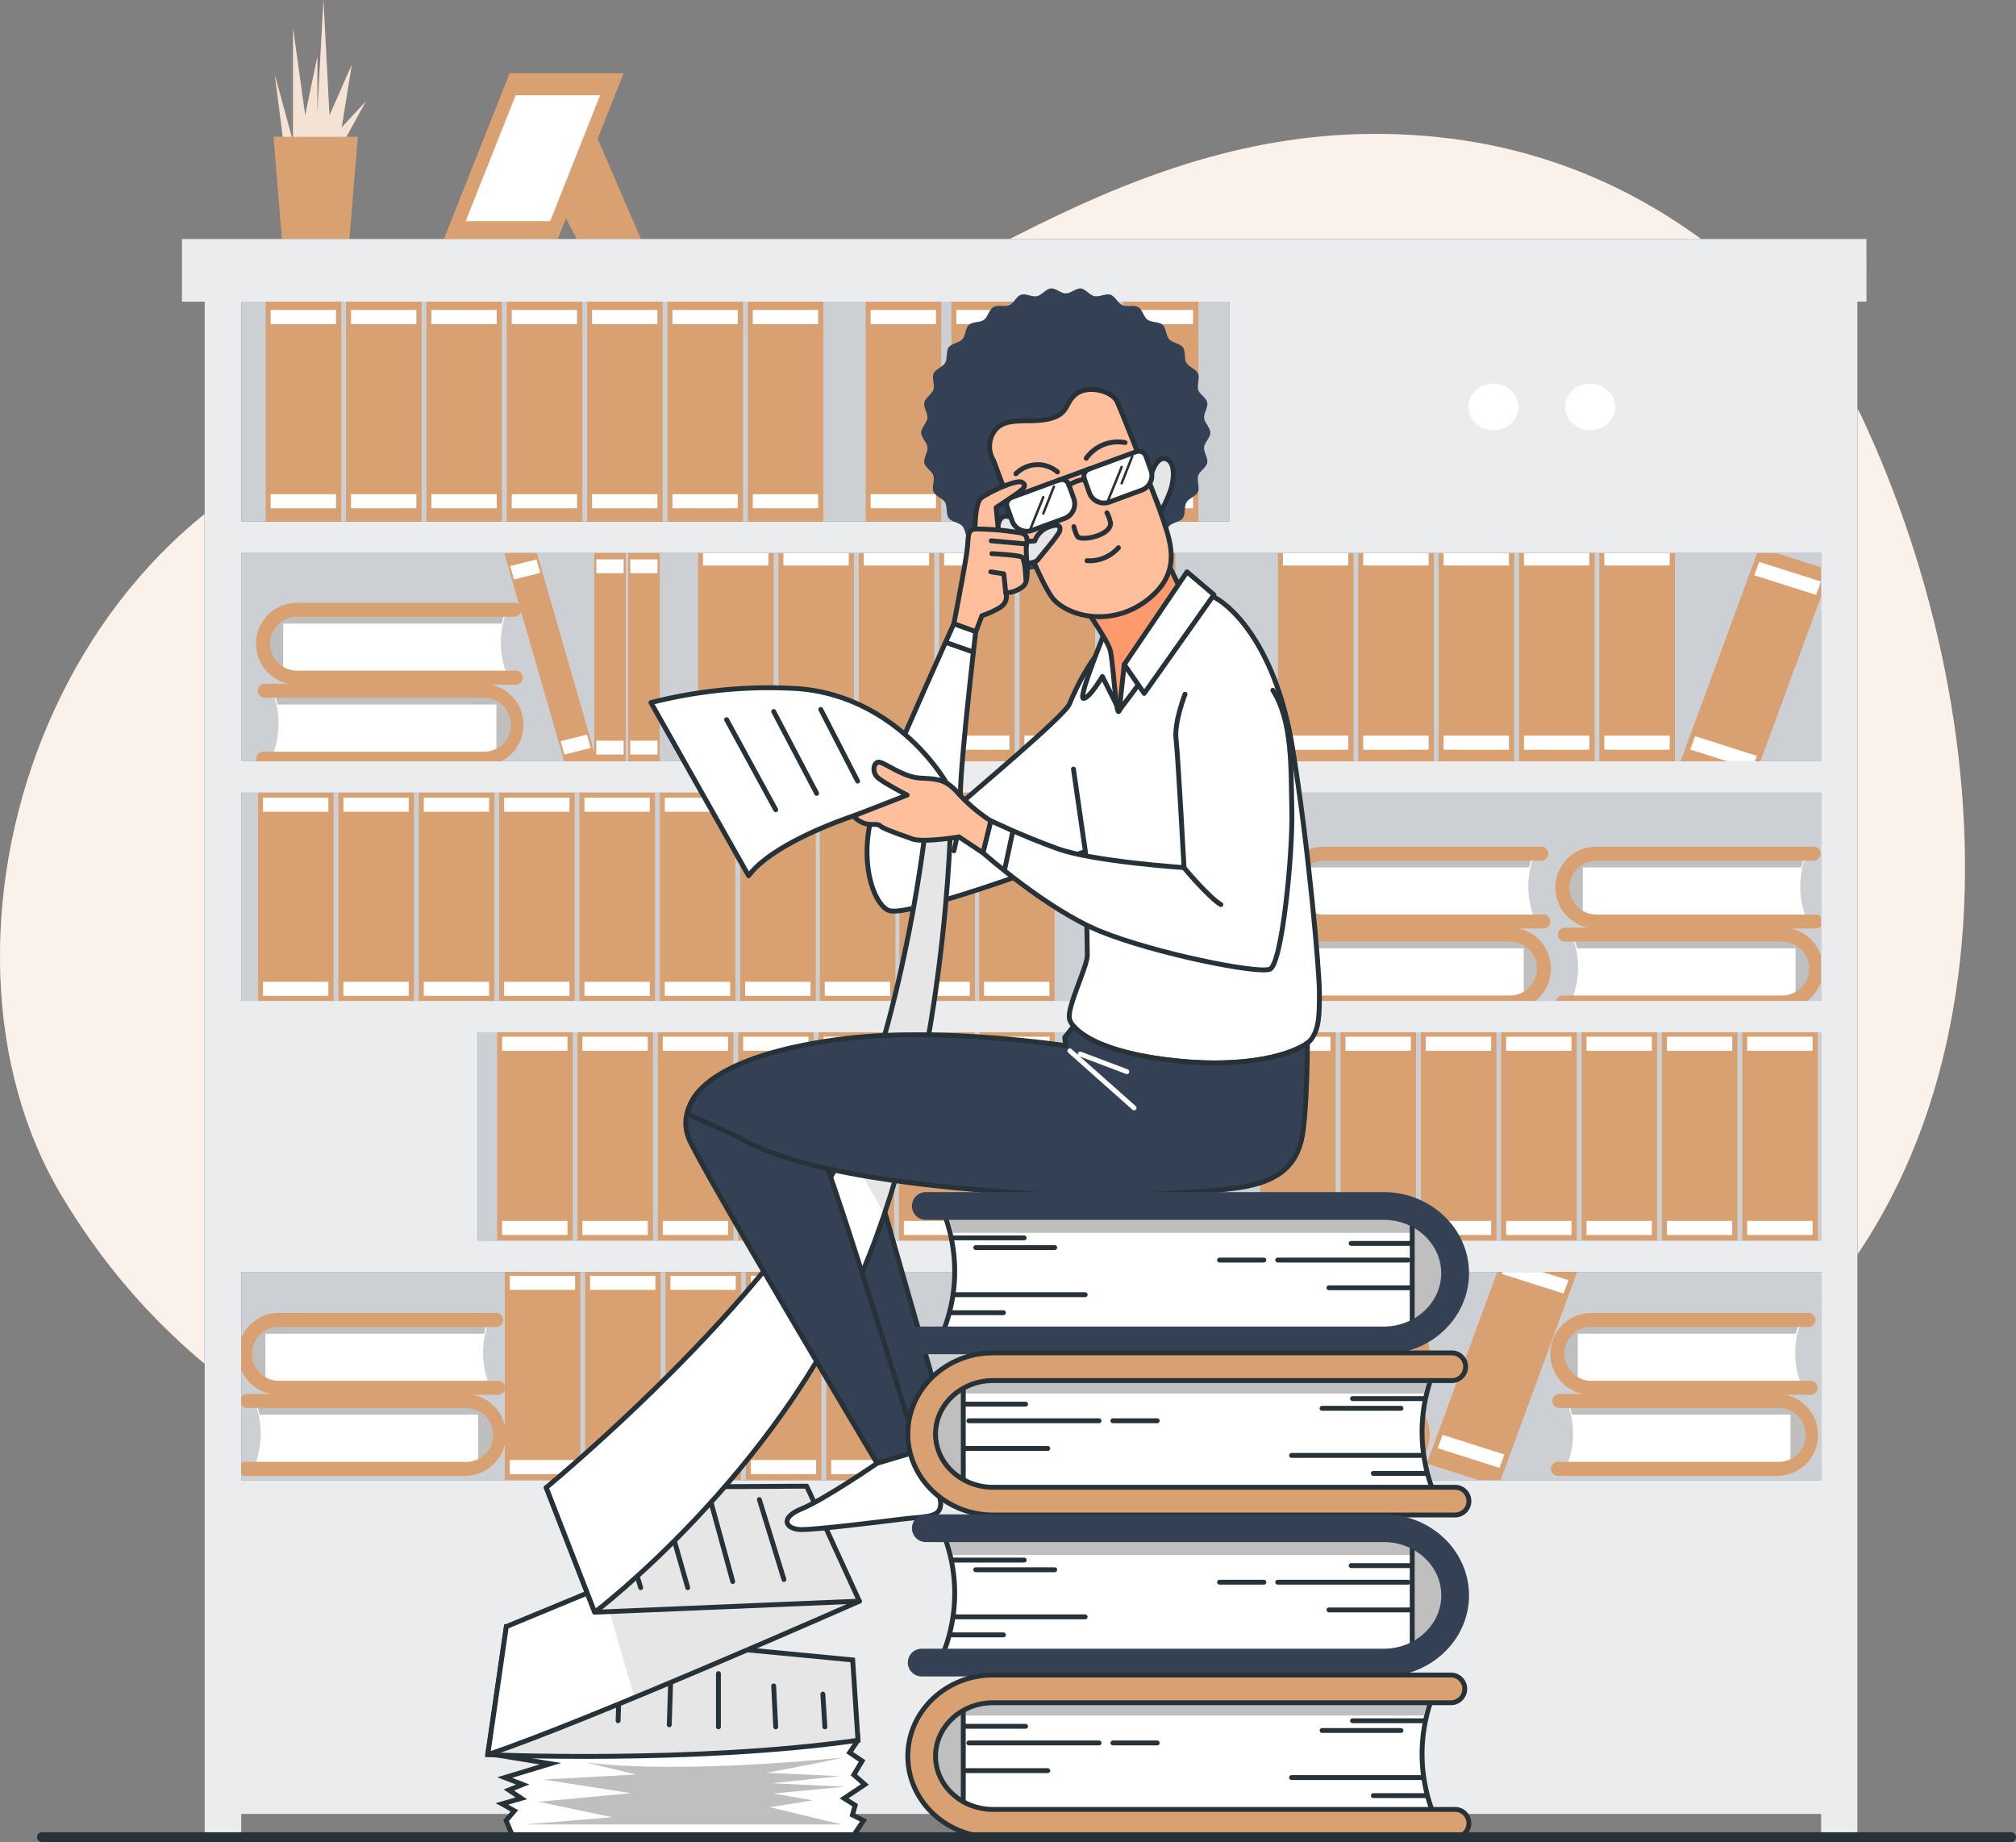 <svg xmlns="http://www.w3.org/2000/svg" xmlns:xlink="http://www.w3.org/1999/xlink" width="413.383" height="377.669" viewBox="0 0 413.383 377.669"><rect x="0" y="0" width="413.383" height="377.669" fill="#808080" stroke="none"/><defs><style>.a,.ab,.m,.n,.w,.z{fill:none;}.aa,.b{fill:#d9a171;}.c,.d,.e,.g,.i,.j,.r{fill:#fff;}.c{opacity:0.85;}.d{opacity:0.7;}.f,.q{fill:#344154;}.g{opacity:0.75;}.h{opacity:0.25;}.i{opacity:0.9;}.aa,.ab,.j,.m,.n,.q,.r,.w{stroke:#263238;}.aa,.ab,.j,.m,.n,.q,.r,.w,.z{stroke-linecap:round;}.j,.m{stroke-miterlimit:10;}.k{clip-path:url(#a);}.l{opacity:0.1;}.aa,.ab,.n,.q,.r,.w,.z{stroke-linejoin:round;}.o{clip-path:url(#b);}.p{clip-path:url(#c);}.s{fill:#ff9a6c;}.t{clip-path:url(#d);}.u{clip-path:url(#e);}.v{fill:#ffbf9d;}.w{stroke-width:0.5px;}.x{clip-path:url(#f);}.y{clip-path:url(#g);}.z{stroke:#fff;}.ab{stroke-width:2px;}</style><clipPath id="a"><path class="a" d="M144.26,418.261s42.118,1.871,75.925-2.954L219.1,398.838l-71.018-6.788Z" transform="translate(-144.26 -392.05)"/></clipPath><clipPath id="b"><path class="a" d="M220.491,387.3s-56.052,24.739-76.211,31.456l3.8-26.242,56.532-23.39Z" transform="translate(-144.28 -369.12)"/></clipPath><clipPath id="c"><path class="a" d="M165.947,389.683l54.263-2.269-10.8-23.574-53.4.286Z" transform="translate(-156.01 -363.84)"/></clipPath><clipPath id="d"><path class="a" d="M276.91,162.657s1.022-5.306,3.261-4.9,2.045,4.488.818,7.35a26.812,26.812,0,0,1-1.636,3.466Z" transform="translate(-276.91 -157.738)"/></clipPath><clipPath id="e"><path class="a" d="M250.415,170.363s-3.261-3.067-3.874,1.227,6.328,5.111,6.328,5.111Z" transform="translate(-246.502 -169.302)"/></clipPath><clipPath id="f"><path class="a" d="M234.123,228.79s-2.842,31.813-14.486,63.637S156,367.135,156,367.135l9.937,25.557s37.211-28.113,54.825-69.587,18.186-93.457,18.186-93.457Z" transform="translate(-156 -228.79)"/></clipPath><clipPath id="g"><path class="a" d="M251,179.022s3.067,0,3.67-.808,4.294-5.111,4.5-5.929,0-1.636-2.249-.818a4.8,4.8,0,0,0-2.862,2.862l-2.852.2Z" transform="translate(-251 -171.129)"/></clipPath></defs><g transform="translate(-47.469 -67.235)"><g transform="translate(47.469 94.686)"><path class="b" d="M427.924,150.093s-26.181-49.223-84.031-56.5-98.221,28.246-140.778,46.442c-22.286,9.548-47.751,5.837-71.406,10.458C56.06,165.243,27.548,257.831,59.127,310.406c27.274,45.563,75.3,69.259,148.415,74.729s124.371,11.879,189.848-32.815S458.48,214.793,427.924,150.093Z" transform="translate(-46.435 -92.622)"/><path class="c" d="M427.924,150.093s-26.181-49.223-84.031-56.5-98.221,28.246-140.778,46.442c-22.286,9.548-47.751,5.837-71.406,10.458C56.06,165.243,27.548,257.831,59.127,310.406c27.274,45.563,75.3,69.259,148.415,74.729s124.371,11.879,189.848-32.815S458.48,214.793,427.924,150.093Z" transform="translate(-46.435 -92.622)"/></g><g transform="translate(84.757 67.235)"><path class="b" d="M103.635,97.318,101.56,81.135,105.3,94.823V71.587l2.484,17.849,2.494-12.042V89.017l1.247-23.247,1.237,23.666,4.57-10.386L115.259,91.92l4.979-5.4-7.054,12.871Z" transform="translate(-82.494 -65.77)"/><path class="d" d="M103.635,97.318,101.56,81.135,105.3,94.823V71.587l2.484,17.849,2.494-12.042V89.017l1.247-23.247,1.237,23.666,4.57-10.386L115.259,91.92l4.979-5.4-7.054,12.871Z" transform="translate(-82.494 -65.77)"/><path class="b" d="M116.859,114.147H103.018L101.29,93.2h17.3Z" transform="translate(-82.5 -65.159)"/><path class="b" d="M166.548,93.69l9.016,20.906H162.448l-4.508-8.608Z" transform="translate(-81.238 -65.148)"/><path class="b" d="M172.331,80.46H148.961L135.14,115.31H158.5Z" transform="translate(-81.746 -65.443)"/><path class="e" d="M167.411,84.87H150.093L139.84,110.693h17.328Z" transform="translate(-81.642 -65.344)"/><rect class="f" width="332.466" height="266.478" transform="translate(7.912 55.939)"/><rect class="g" width="332.466" height="266.478" transform="translate(7.912 55.939)"/><rect class="b" width="15.488" height="47.096" transform="translate(17.195 60.785)"/><rect class="e" width="13.402" height="2.893" transform="translate(18.207 63.555)"/><rect class="e" width="13.402" height="2.893" transform="translate(18.207 101.318)"/><rect class="b" width="15.488" height="47.096" transform="translate(33.674 60.785)"/><rect class="e" width="13.402" height="2.893" transform="translate(34.686 63.555)"/><rect class="e" width="13.402" height="2.893" transform="translate(34.686 101.318)"/><rect class="b" width="15.488" height="47.096" transform="translate(50.153 60.785)"/><rect class="e" width="13.402" height="2.893" transform="translate(51.165 63.555)"/><rect class="e" width="13.402" height="2.893" transform="translate(51.165 101.318)"/><rect class="b" width="15.488" height="47.096" transform="translate(66.632 60.785)"/><rect class="e" width="13.402" height="2.893" transform="translate(67.644 63.555)"/><rect class="e" width="13.402" height="2.893" transform="translate(67.644 101.318)"/><rect class="b" width="15.488" height="47.096" transform="translate(83.101 60.785)"/><rect class="e" width="13.402" height="2.893" transform="translate(84.113 63.555)"/><rect class="e" width="13.402" height="2.893" transform="translate(84.113 101.318)"/><rect class="b" width="15.488" height="47.096" transform="translate(99.58 60.785)"/><rect class="e" width="13.402" height="2.893" transform="translate(100.592 63.555)"/><rect class="e" width="13.402" height="2.893" transform="translate(100.592 101.318)"/><rect class="b" width="15.488" height="47.096" transform="translate(105.857 110.294)"/><rect class="e" width="13.402" height="2.893" transform="translate(106.869 113.054)"/><rect class="e" width="13.402" height="2.893" transform="translate(106.869 150.827)"/><rect class="b" width="15.488" height="47.096" transform="translate(122.326 110.294)"/><rect class="e" width="13.402" height="2.893" transform="translate(123.348 113.054)"/><rect class="e" width="13.402" height="2.893" transform="translate(123.348 150.827)"/><rect class="b" width="15.488" height="47.096" transform="translate(138.805 110.294)"/><rect class="e" width="13.402" height="2.893" transform="translate(139.817 113.054)"/><rect class="e" width="13.402" height="2.893" transform="translate(139.817 150.827)"/><rect class="b" width="15.488" height="47.096" transform="translate(155.284 110.294)"/><rect class="e" width="13.402" height="2.893" transform="translate(156.296 113.054)"/><rect class="e" width="13.402" height="2.893" transform="translate(156.296 150.827)"/><rect class="b" width="15.488" height="47.096" transform="translate(171.764 110.294)"/><rect class="e" width="13.402" height="2.893" transform="translate(172.776 113.054)"/><rect class="e" width="13.402" height="2.893" transform="translate(172.776 150.827)"/><rect class="b" width="15.488" height="47.096" transform="translate(188.232 110.294)"/><rect class="e" width="13.402" height="2.893" transform="translate(189.255 113.054)"/><rect class="e" width="13.402" height="2.893" transform="translate(189.255 150.827)"/><rect class="b" width="15.488" height="47.096" transform="translate(224.759 110.294)"/><rect class="e" width="13.402" height="2.893" transform="translate(225.771 113.054)"/><rect class="e" width="13.402" height="2.893" transform="translate(225.771 150.827)"/><rect class="b" width="15.488" height="47.096" transform="translate(241.238 110.294)"/><rect class="e" width="13.402" height="2.893" transform="translate(242.25 113.054)"/><rect class="e" width="13.402" height="2.893" transform="translate(242.25 150.827)"/><rect class="b" width="15.488" height="47.096" transform="translate(257.707 110.294)"/><rect class="e" width="13.402" height="2.893" transform="translate(258.719 113.054)"/><rect class="e" width="13.402" height="2.893" transform="translate(258.719 150.827)"/><rect class="b" width="15.488" height="47.096" transform="translate(274.186 110.294)"/><rect class="e" width="13.402" height="2.893" transform="translate(275.198 113.054)"/><rect class="e" width="13.402" height="2.893" transform="translate(275.198 150.827)"/><rect class="b" width="15.488" height="47.096" transform="translate(290.665 110.294)"/><rect class="e" width="13.402" height="2.893" transform="translate(291.677 113.054)"/><rect class="e" width="13.402" height="2.893" transform="translate(291.677 150.827)"/><path class="b" d="M397.919,224.823l-14.649-4.662L399.647,175.6l14.659,4.672Z" transform="translate(-76.218 -63.323)"/><path class="e" d="M410.976,185.238,398.3,181.2l1.012-2.74,12.676,4.038Z" transform="translate(-75.883 -63.259)"/><path class="e" d="M398.126,220.187l-12.676-4.038,1.012-2.729,12.676,4.038Z" transform="translate(-76.169 -62.48)"/><path class="b" d="M347.279,364.953l-14.659-4.672L349,315.73l14.66,4.662Z" transform="translate(-77.346 -60.201)"/><path class="e" d="M360.326,325.357l-12.676-4.038,1.012-2.729,12.676,4.028Z" transform="translate(-77.012 -60.137)"/><path class="e" d="M347.476,360.318,334.8,356.28l1.012-2.74,12.676,4.038Z" transform="translate(-77.298 -59.358)"/><rect class="b" width="15.488" height="47.096" transform="translate(116.059 60.785)"/><rect class="e" width="13.402" height="2.893" transform="translate(117.072 63.555)"/><rect class="e" width="13.402" height="2.893" transform="translate(117.072 101.318)"/><rect class="b" width="15.488" height="47.096" transform="translate(15.631 160.764)"/><rect class="e" width="13.402" height="2.893" transform="translate(16.643 163.534)"/><rect class="e" width="13.402" height="2.893" transform="translate(16.643 201.297)"/><rect class="b" width="15.488" height="47.096" transform="translate(32.11 160.764)"/><rect class="e" width="13.402" height="2.893" transform="translate(33.122 163.534)"/><rect class="e" width="13.402" height="2.893" transform="translate(33.122 201.297)"/><rect class="b" width="15.488" height="47.096" transform="translate(48.589 160.764)"/><rect class="e" width="13.402" height="2.893" transform="translate(49.601 163.534)"/><rect class="e" width="13.402" height="2.893" transform="translate(49.601 201.297)"/><rect class="b" width="15.488" height="47.096" transform="translate(65.068 160.764)"/><rect class="e" width="13.402" height="2.893" transform="translate(66.08 163.534)"/><rect class="e" width="13.402" height="2.893" transform="translate(66.08 201.297)"/><rect class="b" width="15.488" height="47.096" transform="translate(81.537 160.764)"/><rect class="e" width="13.402" height="2.893" transform="translate(82.549 163.534)"/><rect class="e" width="13.402" height="2.893" transform="translate(82.549 201.297)"/><rect class="b" width="15.488" height="47.096" transform="translate(66.223 258.8)"/><rect class="e" width="13.402" height="2.893" transform="translate(67.235 261.571)"/><rect class="e" width="13.402" height="2.893" transform="translate(67.235 299.344)"/><rect class="b" width="15.488" height="47.096" transform="translate(82.692 258.8)"/><rect class="e" width="13.402" height="2.893" transform="translate(83.704 261.571)"/><rect class="e" width="13.402" height="2.893" transform="translate(83.704 299.344)"/><rect class="b" width="15.488" height="47.096" transform="translate(99.171 258.8)"/><rect class="e" width="13.402" height="2.893" transform="translate(100.183 261.571)"/><rect class="e" width="13.402" height="2.893" transform="translate(100.183 299.344)"/><rect class="b" width="15.488" height="47.096" transform="translate(115.651 258.8)"/><rect class="e" width="13.402" height="2.893" transform="translate(116.663 261.571)"/><rect class="e" width="13.402" height="2.893" transform="translate(116.663 299.344)"/><rect class="b" width="15.488" height="47.096" transform="translate(132.13 258.8)"/><rect class="e" width="13.402" height="2.893" transform="translate(133.142 261.571)"/><rect class="e" width="13.402" height="2.893" transform="translate(133.142 299.344)"/><rect class="b" width="15.488" height="47.096" transform="translate(98.016 160.764)"/><rect class="e" width="13.402" height="2.893" transform="translate(99.028 163.534)"/><rect class="e" width="13.402" height="2.893" transform="translate(99.028 201.297)"/><rect class="b" width="15.488" height="47.096" transform="translate(114.495 160.764)"/><rect class="e" width="13.402" height="2.893" transform="translate(115.507 163.534)"/><rect class="e" width="13.402" height="2.893" transform="translate(115.507 201.297)"/><rect class="b" width="15.488" height="47.096" transform="translate(130.821 160.764)"/><rect class="e" width="13.402" height="2.893" transform="translate(131.833 163.534)"/><rect class="e" width="13.402" height="2.893" transform="translate(131.833 201.297)"/><rect class="b" width="15.488" height="47.096" transform="translate(147.147 160.764)"/><rect class="e" width="13.402" height="2.893" transform="translate(148.159 163.534)"/><rect class="e" width="13.402" height="2.893" transform="translate(148.159 201.297)"/><path class="b" d="M285.21,267.083l-14.833,4.14-14.537-45.1,14.833-4.14Z" transform="translate(-79.057 -62.29)"/><path class="e" d="M271.349,227.62l-12.84,3.588-.889-2.77,12.83-3.588Z" transform="translate(-79.017 -62.226)"/><path class="e" d="M282.749,263.01l-12.83,3.578-.889-2.77,12.83-3.578Z" transform="translate(-78.763 -61.437)"/><rect class="b" width="15.488" height="47.096" transform="translate(163.473 160.764)"/><rect class="e" width="13.402" height="2.893" transform="translate(164.485 163.534)"/><rect class="e" width="13.402" height="2.893" transform="translate(164.485 201.297)"/><rect class="b" width="15.488" height="47.096" transform="translate(64.659 209.782)"/><rect class="e" width="13.402" height="2.893" transform="translate(65.671 212.553)"/><rect class="e" width="13.402" height="2.893" transform="translate(65.671 250.316)"/><rect class="b" width="15.488" height="47.096" transform="translate(81.128 209.782)"/><rect class="e" width="13.402" height="2.893" transform="translate(82.14 212.553)"/><rect class="e" width="13.402" height="2.893" transform="translate(82.14 250.316)"/><rect class="b" width="15.488" height="47.096" transform="translate(97.607 209.782)"/><rect class="e" width="13.402" height="2.893" transform="translate(98.619 212.553)"/><rect class="e" width="13.402" height="2.893" transform="translate(98.619 250.316)"/><rect class="b" width="15.488" height="47.096" transform="translate(114.086 209.782)"/><rect class="e" width="13.402" height="2.893" transform="translate(115.099 212.553)"/><rect class="e" width="13.402" height="2.893" transform="translate(115.099 250.316)"/><rect class="b" width="15.488" height="47.096" transform="translate(130.566 209.782)"/><rect class="e" width="13.402" height="2.893" transform="translate(131.578 212.553)"/><rect class="e" width="13.402" height="2.893" transform="translate(131.578 250.316)"/><rect class="b" width="15.488" height="47.096" transform="translate(147.035 209.782)"/><rect class="e" width="13.402" height="2.893" transform="translate(148.047 212.553)"/><rect class="e" width="13.402" height="2.893" transform="translate(148.047 250.316)"/><rect class="b" width="15.488" height="47.096" transform="translate(163.514 209.782)"/><rect class="e" width="13.402" height="2.893" transform="translate(164.526 212.553)"/><rect class="e" width="13.402" height="2.893" transform="translate(164.526 250.316)"/><rect class="b" width="15.488" height="47.096" transform="translate(221.109 209.782)"/><rect class="e" width="13.402" height="2.893" transform="translate(222.121 212.553)"/><rect class="e" width="13.402" height="2.893" transform="translate(222.121 250.316)"/><rect class="b" width="15.488" height="47.096" transform="translate(237.578 209.782)"/><rect class="e" width="13.402" height="2.893" transform="translate(238.6 212.553)"/><rect class="e" width="13.402" height="2.893" transform="translate(238.6 250.316)"/><rect class="b" width="15.488" height="47.096" transform="translate(254.057 209.782)"/><rect class="e" width="13.402" height="2.893" transform="translate(255.069 212.553)"/><rect class="e" width="13.402" height="2.893" transform="translate(255.069 250.316)"/><rect class="b" width="15.488" height="47.096" transform="translate(270.536 209.782)"/><rect class="e" width="13.402" height="2.893" transform="translate(271.548 212.553)"/><rect class="e" width="13.402" height="2.893" transform="translate(271.548 250.316)"/><rect class="b" width="15.488" height="47.096" transform="translate(287.015 209.782)"/><rect class="e" width="13.402" height="2.893" transform="translate(288.027 212.553)"/><rect class="e" width="13.402" height="2.893" transform="translate(288.027 250.316)"/><rect class="b" width="15.488" height="47.096" transform="translate(303.484 209.782)"/><rect class="e" width="13.402" height="2.893" transform="translate(304.507 212.553)"/><rect class="e" width="13.402" height="2.893" transform="translate(304.507 250.316)"/><rect class="b" width="15.488" height="47.096" transform="translate(319.964 209.782)"/><rect class="e" width="13.402" height="2.893" transform="translate(320.976 212.553)"/><rect class="e" width="13.402" height="2.893" transform="translate(320.976 250.316)"/><rect class="b" width="15.488" height="47.096" transform="translate(140.226 60.785)"/><rect class="e" width="13.402" height="2.893" transform="translate(141.238 63.555)"/><rect class="e" width="13.402" height="2.893" transform="translate(141.238 101.318)"/><rect class="b" width="15.488" height="47.096" transform="translate(157.799 60.785)"/><rect class="e" width="13.402" height="2.893" transform="translate(158.811 63.555)"/><rect class="e" width="13.402" height="2.893" transform="translate(158.811 101.318)"/><rect class="b" width="15.488" height="47.096" transform="translate(175.372 60.785)"/><rect class="e" width="13.402" height="2.893" transform="translate(176.384 63.555)"/><rect class="e" width="13.402" height="2.893" transform="translate(176.384 101.318)"/><rect class="b" width="15.488" height="47.096" transform="translate(192.945 60.785)"/><rect class="e" width="13.402" height="2.893" transform="translate(193.957 63.555)"/><rect class="e" width="13.402" height="2.893" transform="translate(193.957 101.318)"/><path class="b" d="M166.757,220.076l-6.246,1.554-12.9-44.776,6.246-1.554Z" transform="translate(-81.468 -63.33)"/><path class="e" d="M154.945,180.73l-5.4,1.339-.787-2.75,5.4-1.339Z" transform="translate(-81.443 -63.27)"/><path class="e" d="M165.065,215.85l-5.4,1.349-.787-2.75,5.387-1.349Z" transform="translate(-81.217 -62.487)"/><rect class="b" width="6.461" height="46.36" transform="translate(84.573 111.96)"/><rect class="e" width="5.592" height="2.842" transform="translate(84.992 114.679)"/><rect class="e" width="5.592" height="2.842" transform="translate(84.992 151.86)"/><rect class="b" width="6.461" height="46.36" transform="translate(91.525 111.96)"/><rect class="e" width="5.592" height="2.842" transform="translate(91.944 114.679)"/><rect class="e" width="5.592" height="2.842" transform="translate(91.944 151.86)"/><path class="e" d="M101,204.32a17.706,17.706,0,0,1,0,13.484h44.868s5.541-1.431,5.541-6.737a9.732,9.732,0,0,0-5.4-6.6Z" transform="translate(-82.507 -62.683)"/><path class="h" d="M148.02,205.464c-1.953-1.125-3.742-1.022-5.991-1.022H126.695l-21.468-.072c-.348,0-3.834.307-3.987,0a13.771,13.771,0,0,1,.879,2.76H147v10.223a7.043,7.043,0,0,0,4.457-6.307,5.868,5.868,0,0,0-2.975-5.347Z" transform="translate(-82.502 -62.682)"/><path class="b" d="M144.241,219.706H99.169a1.441,1.441,0,0,1,0-2.873h45.072a5.531,5.531,0,1,0,.48-11.051H99.578a1.431,1.431,0,1,1,0-2.862h44.663a8.393,8.393,0,0,1,0,16.786Z" transform="translate(-82.577 -62.714)"/><path class="e" d="M149.289,188.07a17.8,17.8,0,0,0,0,13.484H104.421s-5.541-1.431-5.541-6.737a9.763,9.763,0,0,1,5.4-6.6Z" transform="translate(-82.554 -63.045)"/><path class="h" d="M102.274,189.214c1.953-1.125,3.742-1.022,5.991-1.022H123.6l21.468-.061c.348,0,3.834.307,3.987,0a14.587,14.587,0,0,0-.889,2.77H103.337v10.284a7.064,7.064,0,0,1-4.457-6.307,5.888,5.888,0,0,1,2.975-5.347Z" transform="translate(-82.554 -63.044)"/><path class="b" d="M106.183,203.456h44.98a1.441,1.441,0,0,0,0-2.873h-44.98a5.52,5.52,0,1,1,0-11.041h44.663a1.441,1.441,0,0,0,0-2.873H106.183a8.393,8.393,0,0,0,0,16.786Z" transform="translate(-82.578 -63.076)"/><path class="e" d="M361.67,253.22a17.8,17.8,0,0,1,0,13.484h44.868s5.561-1.441,5.561-6.737a9.732,9.732,0,0,0-5.4-6.6Z" transform="translate(-76.699 -61.594)"/><path class="h" d="M408.68,254.364c-1.953-1.125-3.742-1.022-5.991-1.022H387.355l-21.468-.061c-.348,0-3.834.3-3.987,0a13.769,13.769,0,0,1,.879,2.76h44.807v10.223a7.043,7.043,0,0,0,4.457-6.307,5.868,5.868,0,0,0-2.975-5.346Z" transform="translate(-76.694 -61.592)"/><path class="b" d="M404.921,268.606H359.859a1.441,1.441,0,0,1,0-2.873h45.072a5.52,5.52,0,1,0,0-11.041H360.257a1.441,1.441,0,0,1,0-2.873h44.663a8.393,8.393,0,1,1,0,16.786Z" transform="translate(-76.769 -61.625)"/><path class="e" d="M409.927,237a17.8,17.8,0,0,0,0,13.484H365.121s-5.541-1.431-5.541-6.737a9.763,9.763,0,0,1,5.4-6.6Z" transform="translate(-76.746 -61.955)"/><path class="h" d="M362.954,238.114c1.953-1.125,3.742-1.022,5.991-1.022h15.334l21.468-.061c.348,0,3.834.307,3.987,0a14.589,14.589,0,0,0-.889,2.77H364.017v10.284a7.064,7.064,0,0,1-4.457-6.307,5.888,5.888,0,0,1,2.975-5.347Z" transform="translate(-76.746 -61.954)"/><path class="b" d="M366.813,252.366h45.072a1.441,1.441,0,0,0,0-2.873H366.813a5.52,5.52,0,1,1,0-11.041h44.663a1.441,1.441,0,0,0,0-2.873H366.813a8.393,8.393,0,0,0,0,16.786Z" transform="translate(-76.772 -61.987)"/><path class="e" d="M360.65,346.75a17.706,17.706,0,0,1,0,13.484h44.868s5.541-1.431,5.541-6.737a9.722,9.722,0,0,0-5.408-6.6Z" transform="translate(-76.722 -59.51)"/><path class="h" d="M407.66,347.894c-1.953-1.125-3.742-1.022-5.991-1.022H386.335l-21.468-.072c-.358,0-3.834.307-3.987,0a13.77,13.77,0,0,1,.879,2.76h44.807v10.294a7.044,7.044,0,0,0,4.529-6.307,5.868,5.868,0,0,0-2.975-5.347Z" transform="translate(-76.717 -59.509)"/><path class="b" d="M403.9,362.136H358.859a1.441,1.441,0,0,1,0-2.873h45.072a5.531,5.531,0,1,0,.48-11.051H359.237a1.431,1.431,0,1,1,0-2.862H403.9a8.393,8.393,0,1,1,0,16.786Z" transform="translate(-76.791 -59.541)"/><path class="e" d="M408.927,330.5a17.8,17.8,0,0,0,0,13.484H364.121s-5.541-1.431-5.541-6.737a9.742,9.742,0,0,1,5.408-6.553Z" transform="translate(-76.768 -59.872)"/><path class="h" d="M361.9,331.644c1.953-1.125,3.742-1.022,5.991-1.022h15.283l21.468-.061c.348,0,3.834.307,3.987,0a14.484,14.484,0,0,0-.889,2.76H363v10.294a7.064,7.064,0,0,1-4.457-6.307,5.888,5.888,0,0,1,2.975-5.347Z" transform="translate(-76.769 -59.87)"/><path class="b" d="M365.793,345.886h45.072a1.441,1.441,0,0,0,0-2.873H365.793a5.52,5.52,0,1,1,0-11.041h44.674a1.441,1.441,0,0,0,0-2.873H365.793a8.393,8.393,0,0,0,0,16.786Z" transform="translate(-76.794 -59.903)"/><path class="e" d="M282.71,346.75a17.706,17.706,0,0,1,0,13.484h44.868s5.541-1.431,5.541-6.737a9.722,9.722,0,0,0-5.408-6.6Z" transform="translate(-78.458 -59.51)"/><path class="h" d="M329.72,347.894c-1.953-1.125-3.742-1.022-5.991-1.022H308.395l-21.468-.072c-.358,0-3.834.307-3.987,0a13.77,13.77,0,0,1,.879,2.76h44.807v10.294a7.044,7.044,0,0,0,4.467-6.307,5.858,5.858,0,0,0-2.985-5.347Z" transform="translate(-78.453 -59.509)"/><path class="b" d="M326.013,362.136H280.859a1.441,1.441,0,0,1,0-2.873h45.072a5.531,5.531,0,1,0,.48-11.051H281.3a1.431,1.431,0,1,1,0-2.862h44.715a8.393,8.393,0,1,1,0,16.786Z" transform="translate(-78.529 -59.541)"/><path class="e" d="M282.71,330.5a17.8,17.8,0,0,1,0,13.484h44.868s5.541-1.431,5.541-6.737a9.743,9.743,0,0,0-5.408-6.553Z" transform="translate(-78.458 -59.872)"/><path class="h" d="M329.72,331.644c-1.953-1.125-3.742-1.022-5.991-1.022H308.395l-21.468-.061c-.358,0-3.834.307-3.987,0a13.77,13.77,0,0,1,.879,2.76h44.807v10.294a7.043,7.043,0,0,0,4.457-6.307,5.858,5.858,0,0,0-2.985-5.347Z" transform="translate(-78.453 -59.87)"/><path class="b" d="M326.013,345.886H280.859a1.441,1.441,0,0,1,0-2.873h45.072a5.52,5.52,0,0,0,0-11.041H281.3a1.441,1.441,0,0,1,0-2.873h44.715a8.393,8.393,0,1,1,0,16.786Z" transform="translate(-78.529 -59.903)"/><path class="e" d="M97.42,346.75a17.706,17.706,0,0,1,0,13.484h44.868s5.541-1.431,5.541-6.737a9.722,9.722,0,0,0-5.408-6.6Z" transform="translate(-82.587 -59.51)"/><path class="h" d="M144.43,347.894c-1.953-1.125-3.742-1.022-5.991-1.022H123.1l-21.468-.072c-.358,0-3.834.307-3.987,0a13.77,13.77,0,0,1,.879,2.76h44.807v10.294a7.044,7.044,0,0,0,4.457-6.307,5.868,5.868,0,0,0-2.975-5.347Z" transform="translate(-82.582 -59.509)"/><path class="b" d="M140.671,362.136H95.6a1.441,1.441,0,0,1,0-2.873h45.072a5.531,5.531,0,1,0,.48-11.051H96.038a1.431,1.431,0,1,1,0-2.862H140.7a8.393,8.393,0,1,1,0,16.786Z" transform="translate(-82.657 -59.541)"/><path class="e" d="M145.719,330.5a17.8,17.8,0,0,0,0,13.484H100.851s-5.541-1.431-5.541-6.737a9.763,9.763,0,0,1,5.4-6.6Z" transform="translate(-82.634 -59.872)"/><path class="h" d="M98.7,331.644c1.953-1.125,3.742-1.022,5.991-1.022h15.334l21.468-.061c.348,0,3.834.307,3.987,0a14.485,14.485,0,0,0-.889,2.76H99.767v10.294a7.064,7.064,0,0,1-4.457-6.307,5.888,5.888,0,0,1,2.975-5.347Z" transform="translate(-82.634 -59.87)"/><path class="b" d="M102.563,345.886h45.072a1.441,1.441,0,0,0,0-2.873H102.563a5.52,5.52,0,1,1,0-11.041h44.674a1.441,1.441,0,0,0,0-2.873H102.563a8.393,8.393,0,1,0,0,16.786Z" transform="translate(-82.659 -59.903)"/><path class="e" d="M307.09,253.22a17.8,17.8,0,0,1,0,13.484h44.888s5.541-1.431,5.541-6.737a9.773,9.773,0,0,0-5.408-6.6Z" transform="translate(-77.915 -61.594)"/><path class="h" d="M354.1,254.364c-1.963-1.125-3.752-1.022-6-1.022H332.815l-21.468-.061c-.348,0-3.823.3-3.977,0a14.455,14.455,0,0,1,.879,2.76h44.807v10.223a7.064,7.064,0,0,0,4.457-6.307,5.9,5.9,0,0,0-2.985-5.347Z" transform="translate(-77.909 -61.592)"/><path class="b" d="M350.341,268.606H305.269a1.441,1.441,0,0,1,0-2.873h45.072a5.52,5.52,0,1,0,0-11.041H305.667a1.441,1.441,0,0,1,0-2.873h44.674a8.393,8.393,0,1,1,0,16.786Z" transform="translate(-77.985 -61.625)"/><path class="e" d="M355.379,237a17.89,17.89,0,0,0,0,13.484H310.511s-5.541-1.431-5.541-6.737a9.773,9.773,0,0,1,5.408-6.6Z" transform="translate(-77.962 -61.955)"/><path class="h" d="M308.364,238.114c1.963-1.125,3.752-1.022,6-1.022h15.283l21.468-.061c.348,0,3.823.307,3.977,0a15.336,15.336,0,0,0-.879,2.77H309.427v10.284a7.064,7.064,0,0,1-4.457-6.307,5.919,5.919,0,0,1,2.985-5.347Z" transform="translate(-77.962 -61.954)"/><path class="b" d="M312.183,252.366h45.072a1.441,1.441,0,0,0,0-2.873H312.183a5.52,5.52,0,0,1,0-11.041h44.674a1.441,1.441,0,0,0,0-2.873H312.183a8.393,8.393,0,0,0,0,16.786Z" transform="translate(-77.989 -61.987)"/><path class="f" d="M428.359,113.69H82.91v12.881h4.672v314.31H95.1v-4.242h323.93v4.242h7.463V126.54h1.871ZM143.593,276.355H419.026v42.69H143.593Zm-48.5-6.44v-42.69h323.93v42.69Zm0-49.131v-42.69h323.93v42.69ZM297.681,126.54v45.113H95.1V126.54ZM95.1,368.176v-42.69h323.93v42.69Z" transform="translate(-82.91 -64.702)"/><path class="i" d="M428.359,113.69H82.91v12.881h4.672v314.31H95.1v-4.242h323.93v4.242h7.463V126.54h1.871ZM143.593,276.355H419.026v42.69H143.593Zm-48.5-6.44v-42.69h323.93v42.69Zm0-49.131v-42.69h323.93v42.69ZM297.681,126.54v45.113H95.1V126.54ZM95.1,368.176v-42.69h323.93v42.69Z" transform="translate(-82.91 -64.702)"/><ellipse class="e" cx="5.142" cy="4.784" rx="5.142" ry="4.784" transform="translate(263.799 78.644)"/><ellipse class="e" cx="5.142" cy="4.784" rx="5.142" ry="4.784" transform="translate(283.632 78.644)"/></g><g transform="translate(147.474 126.368)"><path class="j" d="M220.133,415.275l-1.707,2.556,2.556,1.707-1.7,2.842,2.269,1.983-4.263,2.842,2.269,1.421L219,430.62l2.269,1.135-2.269,3.4H149.4l-1.421-3.4,1.707-1.993-2.556-1.421,3.977-1.135-2.556-1.707,2.832-1.135-3.69-1.421,9.374-2.842-10.509-1.7,3.4-25.853,69.086,11.879Z" transform="translate(-144.209 -117.622)"/><path class="h" d="M217.025,418.26s-32.713,3.517-52.75,1.022l10.223,2.464L155.5,422.768l17.972,2.811-18.984,1.758,15.12,3.169-17.951,1.482h65.048l-14.741-3.537,8.792-1.4-8.1-1.411,14.772-1.4-15.12-.705,14.026-1.452-15.12-.705S208.938,420.039,217.025,418.26Z" transform="translate(-144.095 -117.049)"/><path class="e" d="M144.26,418.261s42.118,1.871,75.925-2.954L219.1,398.838l-71.018-6.788Z" transform="translate(-144.26 -117.633)"/><g class="k" transform="translate(0 274.417)"><path class="l" d="M144.26,418.261s42.118,1.871,75.925-2.954L219.1,398.838l-71.018-6.788Z" transform="translate(-144.26 -392.05)"/></g><path class="m" d="M144.26,418.261s42.118,1.871,75.925-2.954L219.1,398.838l-71.018-6.788Z" transform="translate(-144.26 -117.633)"/><line class="n" x1="1.268" y2="13.423" transform="translate(15.406 278.977)"/><line class="n" x1="0.419" y2="13.852" transform="translate(26.743 279.815)"/><line class="n" x1="0.419" y2="13.433" transform="translate(37.231 281.072)"/><line class="n" y2="10.918" transform="translate(47.311 284.006)"/><line class="n" x2="0.419" y2="8.393" transform="translate(58.638 286.531)"/><line class="n" x2="0.419" y2="6.716" transform="translate(68.718 288.208)"/><path class="e" d="M220.491,387.3s-56.052,24.739-76.211,31.456l3.8-26.242,56.532-23.39Z" transform="translate(-144.26 -118.144)"/><g class="o" transform="translate(0.02 250.976)"><path class="l" d="M173.827,406.883c22.214-7.207,46.146-19.587,46.146-19.587L204.067,369.12,166.6,382.287Z" transform="translate(-143.783 -369.12)"/></g><path class="n" d="M220.491,387.3s-56.052,24.739-76.211,31.456l3.8-26.242,56.532-23.39Z" transform="translate(-144.26 -118.144)"/><path class="e" d="M165.947,389.683l54.263-2.269-10.8-23.574-53.4.286Z" transform="translate(-143.998 -118.261)"/><g class="p" transform="translate(12.012 245.579)"><path class="l" d="M165.947,389.683l54.263-2.269-10.8-23.574-53.4.286Z" transform="translate(-156.01 -363.84)"/></g><path class="n" d="M165.947,389.683l54.263-2.269-10.8-23.574-53.4.286Z" transform="translate(-143.998 -118.261)"/><line class="n" x2="5.04" y2="16.786" transform="translate(26.324 249.596)"/><line class="n" x2="5.04" y2="17.634" transform="translate(35.974 248.748)"/><line class="n" x2="4.61" y2="16.796" transform="translate(45.635 248.329)"/><line class="n" x2="5.04" y2="16.377" transform="translate(55.704 248.329)"/><path class="q" d="M221.584,299.386l16.254,56.634-6.5,2.147L201.69,293.886S212.935,290.216,221.584,299.386Z" transform="translate(-142.98 -119.836)"/><path class="r" d="M237.518,354.69s4.2,7.074,4.2,9.436-7.606,2.1-11.01,2.617-10.8,5.469-13.862,4.161c0,0-1.83-1.022,0-3.149s10.335-6.2,14.21-10.959Z" transform="translate(-142.661 -118.465)"/><path class="f" d="M290.5,153.195c0,1.022-1.186,1.983-1.288,3s.859,2.2.644,3.19-1.564,1.7-1.881,2.658.378,2.331,0,3.261-1.891,1.329-2.392,2.208-.123,2.351-.716,3.179-2.126.9-2.811,1.656-.6,2.28-1.36,2.965-2.259.44-3.067,1.022-1.022,2.106-1.942,2.617-2.3,0-3.23.378-1.472,1.84-2.443,2.157-2.249-.521-3.251-.317-1.82,1.493-2.842,1.6-2.045-1.022-3.067-1.022-2.106,1.084-3.067,1.022-1.861-1.39-2.842-1.6-2.29.624-3.251.307-1.513-1.738-2.443-2.147-2.361.123-3.241-.378-1.114-2.045-1.942-2.617-2.331-.368-3.067-1.022-.675-2.208-1.349-2.965-2.208-.838-2.811-1.656-.2-2.3-.716-3.179-1.983-1.278-2.392-2.208.276-2.29,0-3.261-1.677-1.656-1.881-2.658.746-2.167.644-3.19-1.288-1.963-1.288-3,1.186-2.045,1.288-3-.859-2.208-.644-3.2,1.564-1.687,1.881-2.658-.378-2.331,0-3.251,1.891-1.329,2.392-2.208.123-2.361.716-3.179,2.126-.9,2.811-1.656.6-2.28,1.36-2.965,2.259-.44,3.067-1.022,1.022-2.106,1.942-2.617,2.3,0,3.23-.378,1.472-1.84,2.443-2.157,2.249.521,3.251.307,1.82-1.493,2.842-1.595,2.045,1.022,3.067,1.022,2.106-1.084,3.067-1.022,1.83,1.411,2.852,1.595,2.29-.613,3.251-.307,1.513,1.748,2.443,2.157,2.361-.133,3.241.378,1.114,2.045,1.942,2.617,2.331.358,3.067,1.022.675,2.208,1.349,2.965,2.208.828,2.811,1.656.2,2.3.716,3.179,1.983,1.268,2.392,2.208-.276,2.28,0,3.261,1.677,1.646,1.881,2.658-.746,2.167-.644,3.19S290.5,152.162,290.5,153.195Z" transform="translate(-142.323 -123.614)"/><path class="r" d="M238.158,190.983s-10.223,22.674-15.334,34.931-1.257,22.736,2.045,23.9c3.466,1.227,28.552-7.7,34.512-10.008,5.663-2.2,5.725-2.045,5.725-2.045s.409,18.994.409,21.243-4.089,10.417-3.68,12.871,5.929,7.156,22.265,8.781,25.741-2.249,27.366-4.5,1.636-5.111,1.636-9.6-2.249-30.024-5.51-50.092-11.848-28.624-15.937-30.842-11.03.818-17.972,5.51-10.826,13.893-11.848,16.356-20.63,18.79-22.061,20.221,2.862-35.136,2.862-35.136Z" transform="translate(-142.565 -122.248)"/><line class="n" x2="5.623" y2="1.973" transform="translate(93.896 72.568)"/><path class="r" d="M239.406,226.82a69.079,69.079,0,0,1-1.636,9.8" transform="translate(-142.177 -121.314)"/><line class="n" x1="2.453" y1="16.96" transform="translate(120.108 98.554)"/><path class="r" d="M268.446,191.876s-5.919,14.312-4.692,14.312,3.885-4.5,3.885-4.5l3.466,6.952s.613-16.356.2-16.96S269.264,189.668,268.446,191.876Z" transform="translate(-141.601 -122.119)"/><path class="s" d="M262.35,185.433s6.328,8.781,6.941,11.245,1.227,14.312,1.84,12.267,12.462-22.879,12.666-23.9-3.476-7.555-3.476-7.555-8.178,5.919-12.042,6.941A25.886,25.886,0,0,1,262.35,185.433Z" transform="translate(-141.629 -122.413)"/><path class="n" d="M262.35,185.433s6.328,8.781,6.941,11.245,1.227,14.312,1.84,12.267,12.462-22.879,12.666-23.9-3.476-7.555-3.476-7.555-8.178,5.919-12.042,6.941A25.886,25.886,0,0,1,262.35,185.433Z" transform="translate(-141.629 -122.413)"/><path class="r" d="M271.962,199.04l-1.022,9.4,4.907-6.543Z" transform="translate(-141.438 -121.933)"/><path class="r" d="M271.94,199.454l4.089,5.929,14.3-20.221-5.52-4.7Z" transform="translate(-141.415 -122.347)"/><path class="e" d="M276.91,162.657s1.022-5.306,3.261-4.9,2.045,4.488.818,7.35a26.812,26.812,0,0,1-1.636,3.466Z" transform="translate(-141.305 -122.853)"/><g class="t" transform="translate(135.605 34.885)"><path class="l" d="M276.91,162.657s1.022-5.306,3.261-4.9,2.045,4.488.818,7.35a26.812,26.812,0,0,1-1.636,3.466Z" transform="translate(-276.91 -157.738)"/></g><path class="n" d="M276.91,162.657s1.022-5.306,3.261-4.9,2.045,4.488.818,7.35a26.812,26.812,0,0,1-1.636,3.466Z" transform="translate(-141.305 -122.853)"/><path class="e" d="M250.415,170.363s-3.261-3.067-3.874,1.227,6.328,5.111,6.328,5.111Z" transform="translate(-141.982 -122.596)"/><g class="u" transform="translate(104.52 46.706)"><path class="l" d="M250.415,170.363s-3.261-3.067-3.874,1.227,6.328,5.111,6.328,5.111Z" transform="translate(-246.502 -169.302)"/></g><path class="n" d="M250.415,170.363s-3.261-3.067-3.874,1.227,6.328,5.111,6.328,5.111Z" transform="translate(-141.982 -122.596)"/><path class="v" d="M245.758,158.468s8.986,24.719,12.267,28.4,12.042,5.715,19.2.2,4.9-11.644,3.261-16.551-8.372-21.856-9.395-24.1-5.919-3.476-8.372-1.636-1.431,4.089-5.51,5.111-8.986-.613-11.245,2.453A5.5,5.5,0,0,0,245.758,158.468Z" transform="translate(-142.017 -123.162)"/><path class="n" d="M245.758,158.468s8.986,24.719,12.267,28.4,12.042,5.715,19.2.2,4.9-11.644,3.261-16.551-8.372-21.856-9.395-24.1-5.919-3.476-8.372-1.636-1.431,4.089-5.51,5.111-8.986-.613-11.245,2.453A5.5,5.5,0,0,0,245.758,158.468Z" transform="translate(-142.017 -123.162)"/><path class="r" d="M249.362,165.62l9.742-3.578a1.544,1.544,0,0,1,1.983.92h0l1.022,2.873a3.19,3.19,0,0,1-1.891,4.089l-6.645,2.433a3.179,3.179,0,0,1-4.089-1.891l-1.022-2.883a1.544,1.544,0,0,1,.91-1.983Z" transform="translate(-141.94 -122.759)"/><path class="r" d="M264.842,159.94l9.742-3.578a1.554,1.554,0,0,1,1.983.92h0l1.022,2.883a3.179,3.179,0,0,1-1.891,4.089l-6.645,2.443a3.19,3.19,0,0,1-4.089-1.9l-1.022-2.873a1.544,1.544,0,0,1,.91-1.983h0Z" transform="translate(-141.596 -122.886)"/><line class="w" y1="7.033" x2="2.842" transform="translate(111.081 42.799)"/><line class="w" x1="2.177" y2="5.52" transform="translate(113.923 40.632)"/><line class="w" y1="7.023" x2="2.852" transform="translate(127.141 36.614)"/><line class="w" x1="2.167" y2="5.52" transform="translate(129.993 34.437)"/><line class="n" y1="2.361" x2="6.43" transform="translate(117 36.982)"/><path class="n" d="M260.83,163.126a6.778,6.778,0,0,1,3.22-1.186" transform="translate(-141.663 -122.76)"/><path class="n" d="M264.31,157.763a7.923,7.923,0,0,1,7.964-3.22" transform="translate(-141.585 -122.928)"/><path class="n" d="M258.736,160.452a6.3,6.3,0,0,0-8.536.378" transform="translate(-141.9 -122.826)"/><path class="n" d="M261.83,171.452s.511,2.045.961,2.218c1.564.654,6.655-.634,6.563-2.924a7.157,7.157,0,0,0-.746-2.126" transform="translate(-141.64 -122.611)"/><path class="n" d="M264.47,178.278a7.933,7.933,0,0,0,6.44-2.648" transform="translate(-141.582 -122.455)"/><path class="e" d="M234.123,228.79s-2.842,31.813-14.486,63.637S156,367.135,156,367.135l9.937,25.557s37.211-28.113,54.825-69.587,18.186-93.457,18.186-93.457Z" transform="translate(-143.998 -121.27)"/><g class="x" transform="translate(12.002 107.52)"><path class="l" d="M216.25,297.283,224,311.114c13.167-38.847,13.637-81.466,13.637-81.466l-4.835-.859s-2.842,31.813-14.486,63.637C217.712,294.022,217.017,295.647,216.25,297.283Z" transform="translate(-154.658 -228.79)"/></g><path class="n" d="M234.123,228.79s-2.842,31.813-14.486,63.637S156,367.135,156,367.135l9.937,25.557s37.211-28.113,54.825-69.587,18.186-93.457,18.186-93.457Z" transform="translate(-143.998 -121.27)"/><path class="q" d="M186.893,284.449s-4.457,4.242-2.331,9.773,38.652,66.694,38.652,66.694l8.5-1.912s-16.99-55.653-20.18-62.451-5.735-11.041-7.851-12.533" transform="translate(-143.375 -120.04)"/><path class="r" d="M222.783,359.3s-10.826,7.432-15.508,9.344-3.179,4.253,0,4.253,15.334-1.493,20.446-2.126,7.861-.215,8.076-2.975-4.467-11.041-4.467-11.041Z" transform="translate(-142.922 -118.419)"/><path class="v" d="M242,172.081s0-5.306,1.227-6.328,7.156-3.885,8.372-3.271.2,1.431-.613,2.045-4.651,3.159-4.651,3.159l.572,5.827Z" transform="translate(-142.082 -122.749)"/><path class="n" d="M242,172.081s0-5.306,1.227-6.328,7.156-3.885,8.372-3.271.2,1.431-.613,2.045-4.651,3.159-4.651,3.159l.572,5.827Z" transform="translate(-142.082 -122.749)"/><path class="e" d="M251,179.022s3.067,0,3.67-.808,4.294-5.111,4.5-5.929,0-1.636-2.249-.818a4.8,4.8,0,0,0-2.862,2.862l-2.852.2Z" transform="translate(-141.882 -122.555)"/><g class="y" transform="translate(109.118 48.574)"><path class="l" d="M251,179.022s3.067,0,3.67-.808,4.294-5.111,4.5-5.929,0-1.636-2.249-.818a4.8,4.8,0,0,0-2.862,2.862l-2.852.2Z" transform="translate(-251 -171.129)"/></g><path class="n" d="M251,179.022s3.067,0,3.67-.808,4.294-5.111,4.5-5.929,0-1.636-2.249-.818a4.8,4.8,0,0,0-2.862,2.862l-2.852.2Z" transform="translate(-141.882 -122.555)"/><path class="v" d="M237.77,191.273s2.249-11.644,2.658-14.7,0-4.5,1.636-4.7a52.075,52.075,0,0,1,8.178.613c1.431.2,2.862.2,2.453,2.453s.818,7.156-.613,8.577a5.807,5.807,0,0,1-3.68,1.431s.818,2.045-1.625,3.271a19.82,19.82,0,0,1-3.271,1.431l-1.227,3.261Z" transform="translate(-142.177 -122.538)"/><path class="n" d="M237.77,191.273s2.249-11.644,2.658-14.7,0-4.5,1.636-4.7a52.075,52.075,0,0,1,8.178.613c1.431.2,2.862.2,2.453,2.453s.818,7.156-.613,8.577a5.807,5.807,0,0,1-3.68,1.431s.818,2.045-1.625,3.271a19.82,19.82,0,0,1-3.271,1.431l-1.227,3.261Z" transform="translate(-142.177 -122.538)"/><path class="n" d="M248.237,184.754l-.409-3.885-2.658-.409" transform="translate(-142.012 -122.347)"/><path class="n" d="M245.39,176.81s5.428.276,6.134.7.838,4.58.838,4.58" transform="translate(-142.007 -122.428)"/><line class="n" x2="7.258" y2="0.654" transform="translate(103.25 51.744)"/><path class="q" d="M284.92,278.726c-13.167-1.319-19.3-4.621-21.4-7.156l-1.84,2.31.215,1.7s-25.281-3.823-44.98-1.482-31.691,8.28-32.5,15.508l10.223,4.672c15.079,8.925,48.64,10.836,60.315,11.685s33.991,0,42.486-1.278,12.318-4.887,13.167-11.9c.705-5.786.828-14.751.848-17.706C308.32,277.325,299.335,280.188,284.92,278.726Z" transform="translate(-143.365 -120.317)"/><line class="z" x2="13.167" y2="11.685" transform="translate(119.372 156.334)"/><line class="z" x2="9.558" y2="3.609" transform="translate(121.498 156.978)"/><path class="r" d="M218.5,229.993s-16.356,5.306-21.468,12.267L177,206.756a97.466,97.466,0,0,1,30.229-2.862c15.723,1.227,26.14,12.267,30.433,19.423Z" transform="translate(-143.531 -121.829)"/><line class="n" x2="10.069" y2="18.462" transform="translate(48.988 88.424)"/><line class="n" x2="8.812" y2="16.786" transform="translate(58.638 86.747)"/><line class="n" x2="7.555" y2="14.69" transform="translate(68.299 86.328)"/><path class="r" d="M285.034,205.018s-2.249,5.715-1.84,9.2,1.636,26.354,1.636,26.354-18.585-1.227-25.945-3.885-13.678-5.725-13.678-5.725l-1.636,6.543s13.075,11.644,24.105,16.132,32.263,8.781,34.758,7.759,4.7-23.686,4.5-32.468.2-18.186-3.885-24.719" transform="translate(-142.047 -121.818)"/><line class="n" x1="1.687" y2="7.872" transform="translate(105.98 111.353)"/><path class="r" d="M283.93,239.81s4.9,5.919,7.555,7.555" transform="translate(-141.148 -121.025)"/><path class="v" d="M245.784,230.673a34.072,34.072,0,0,1-6.543-5.51c-2.648-3.067-4.283-3.067-7.964-3.271s-7.555-3.466-8.577-3.261-1.227,2.045-.2,3.067,6.134,3.68,6.134,3.68l-11.02,4.294a5.173,5.173,0,0,0,2.045,1.421c1.431.613,2.862,0,3.476.613s4.294,1.84,6.532,2.658,9.6-.409,9.6-.409l4.907,3.271Z" transform="translate(-142.626 -121.497)"/><path class="n" d="M245.784,230.673a34.072,34.072,0,0,1-6.543-5.51c-2.648-3.067-4.283-3.067-7.964-3.271s-7.555-3.466-8.577-3.261-1.227,2.045-.2,3.067,6.134,3.68,6.134,3.68l-11.02,4.294a5.173,5.173,0,0,0,2.045,1.421c1.431.613,2.862,0,3.476.613s4.294,1.84,6.532,2.658,9.6-.409,9.6-.409l4.907,3.271Z" transform="translate(-142.626 -121.497)"/></g><g transform="translate(233.453 311.663)"><path class="r" d="M235.2,307.69a33.326,33.326,0,0,1,0,26.7h94.305s11.634-2.883,11.634-13.412c0,0-1.993-9.374-11.368-13.065Z" transform="translate(-228.213 -304.807)"/><path class="h" d="M333.971,309.919c-4.089-2.229-7.861-1.993-12.595-2.045h-8.914l-23.216-.072-45.123-.112c-.736,0-8.056.6-8.372,0a26.518,26.518,0,0,1,1.85,5.469h94.172v20.4A14.21,14.21,0,0,0,341.127,321c.388-4.631-2.525-8.25-6.267-10.57A5.04,5.04,0,0,0,333.971,309.919Z" transform="translate(-228.2 -304.807)"/><line class="n" y2="20.987" transform="translate(103.593 5.878)"/><line class="n" x2="14.475" transform="translate(9.553 9.374)"/><line class="n" x2="16.193" transform="translate(14.092 11.368)"/><line class="n" x2="26.988" transform="translate(9.543 21.028)"/><line class="n" x1="12.216" transform="translate(91.07 10.509)"/><line class="n" x1="26.702" transform="translate(76.012 13.923)"/><line class="n" x1="9.088" transform="translate(64.082 13.923)"/><line class="n" x2="16.765" transform="translate(86.521 19.607)"/><line class="n" x2="10.795" transform="translate(8.981 24.719)"/><path class="f" d="M326.131,338.1H231.376a2.842,2.842,0,1,1-.337-5.674H326.11c6.5,0,11.787-4.907,11.787-10.938s-5.285-10.938-11.787-10.938H232.224a2.842,2.842,0,1,1,0-5.684h93.907c9.63,0,17.471,7.463,17.471,16.622S335.74,338.1,326.131,338.1Z" transform="translate(-228.365 -304.87)"/><path class="r" d="M336.709,339.89a33.418,33.418,0,0,0,0,26.7H242.4s-11.644-2.842-11.644-13.351c0,0,1.983-9.374,11.358-13.075Z" transform="translate(-228.312 -304.09)"/><path class="h" d="M237.9,342.149c4.089-2.229,7.872-2.045,12.594-2.045h8.914l23.216-.072,45.154-.133c.736,0,8.056.6,8.383,0a26.347,26.347,0,0,0-1.861,5.469H240.125v20.374a14.2,14.2,0,0,1-9.364-12.451c-.4-4.631,2.515-8.26,6.267-10.581A5.952,5.952,0,0,1,237.9,342.149Z" transform="translate(-228.312 -304.09)"/><line class="n" y2="18.442" transform="translate(11.536 40.298)"/><line class="n" x1="14.486" transform="translate(91.356 42.333)"/><line class="n" x1="16.183" transform="translate(85.11 44.316)"/><line class="n" x1="26.988" transform="translate(78.854 53.976)"/><line class="n" x2="12.216" transform="translate(12.099 43.467)"/><line class="n" x2="26.702" transform="translate(12.671 46.872)"/><line class="n" x2="9.088" transform="translate(42.215 46.872)"/><line class="n" x1="16.765" transform="translate(12.099 52.555)"/><line class="n" x1="10.795" transform="translate(95.619 57.667)"/><path class="aa" d="M246,370.344h94.735a2.842,2.842,0,1,0,0-5.684H246c-6.5,0-11.787-4.907-11.787-10.938S239.5,342.784,246,342.784h93.886a2.842,2.842,0,1,0,.348-5.674H246c-9.63,0-17.471,7.452-17.471,16.612S236.371,370.344,246,370.344Z" transform="translate(-228.361 -304.152)"/><path class="r" d="M235.2,372.27a33.326,33.326,0,0,1,0,26.7h94.305s11.654-2.842,11.654-13.351c0,0-2.045-9.374-11.368-13.075Z" transform="translate(-228.213 -303.368)"/><path class="h" d="M333.971,374.529c-4.089-2.229-7.861-2.045-12.595-2.045h-8.914l-23.216-.061-45.154-.143c-.736,0-8.056.613-8.372,0a26.517,26.517,0,0,1,1.85,5.469h94.172v20.374a14.22,14.22,0,0,0,9.385-12.5c.388-4.631-2.525-8.25-6.267-10.581C334.585,374.856,334.3,374.744,333.971,374.529Z" transform="translate(-228.201 -303.368)"/><line class="n" y2="20.998" transform="translate(103.593 71.928)"/><line class="n" x2="14.475" transform="translate(9.553 75.434)"/><line class="n" x2="16.193" transform="translate(14.092 77.417)"/><line class="n" x2="26.988" transform="translate(9.543 87.078)"/><line class="n" x1="12.216" transform="translate(91.07 76.569)"/><line class="n" x1="26.702" transform="translate(76.012 79.973)"/><line class="n" x1="9.088" transform="translate(64.082 79.973)"/><line class="n" x2="16.765" transform="translate(86.521 85.657)"/><line class="n" x2="10.795" transform="translate(8.981 90.768)"/><path class="f" d="M326.127,402.724H231.372a2.842,2.842,0,1,1,0-5.684h94.755c6.5,0,11.787-4.907,11.787-10.938s-5.285-10.928-11.787-10.928H232.22a2.842,2.842,0,1,1,0-5.684h93.907c9.63,0,17.471,7.452,17.471,16.612S335.737,402.724,326.127,402.724Z" transform="translate(-228.361 -303.43)"/><path class="r" d="M336.709,404.5a33.418,33.418,0,0,0,0,26.7H242.4s-11.644-2.842-11.644-13.351c0,0,1.983-9.374,11.358-13.065Z" transform="translate(-228.312 -302.65)"/><path class="h" d="M237.9,406.739c4.089-2.229,7.872-1.993,12.594-2.045h8.914l23.216-.072,45.154-.133c.736,0,8.056.6,8.383,0a26.579,26.579,0,0,0-1.861,5.469H240.125V430.4a14.21,14.21,0,0,1-9.364-12.5c-.4-4.631,2.515-8.25,6.267-10.581Z" transform="translate(-228.312 -302.65)"/><line class="n" y2="18.442" transform="translate(11.536 106.348)"/><line class="n" x1="14.486" transform="translate(91.356 108.382)"/><line class="n" x1="16.183" transform="translate(85.11 110.376)"/><line class="n" x1="26.988" transform="translate(78.854 120.026)"/><line class="n" x2="12.216" transform="translate(12.099 109.517)"/><line class="n" x2="26.702" transform="translate(12.671 112.931)"/><line class="n" x2="9.088" transform="translate(42.215 112.931)"/><line class="n" x1="16.765" transform="translate(12.099 118.605)"/><line class="n" x1="10.795" transform="translate(95.619 123.727)"/><path class="aa" d="M246,434.954h94.735a2.842,2.842,0,1,0,0-5.684H246c-6.5,0-11.787-4.9-11.787-10.928S239.5,407.4,246,407.4h93.886a2.842,2.842,0,1,0,0-5.684H246c-9.63,0-17.471,7.452-17.471,16.622S236.371,434.954,246,434.954Z" transform="translate(-228.361 -302.712)"/></g><g transform="translate(56.052 443.905)"><line class="ab" x2="403.801"/></g></g></svg>